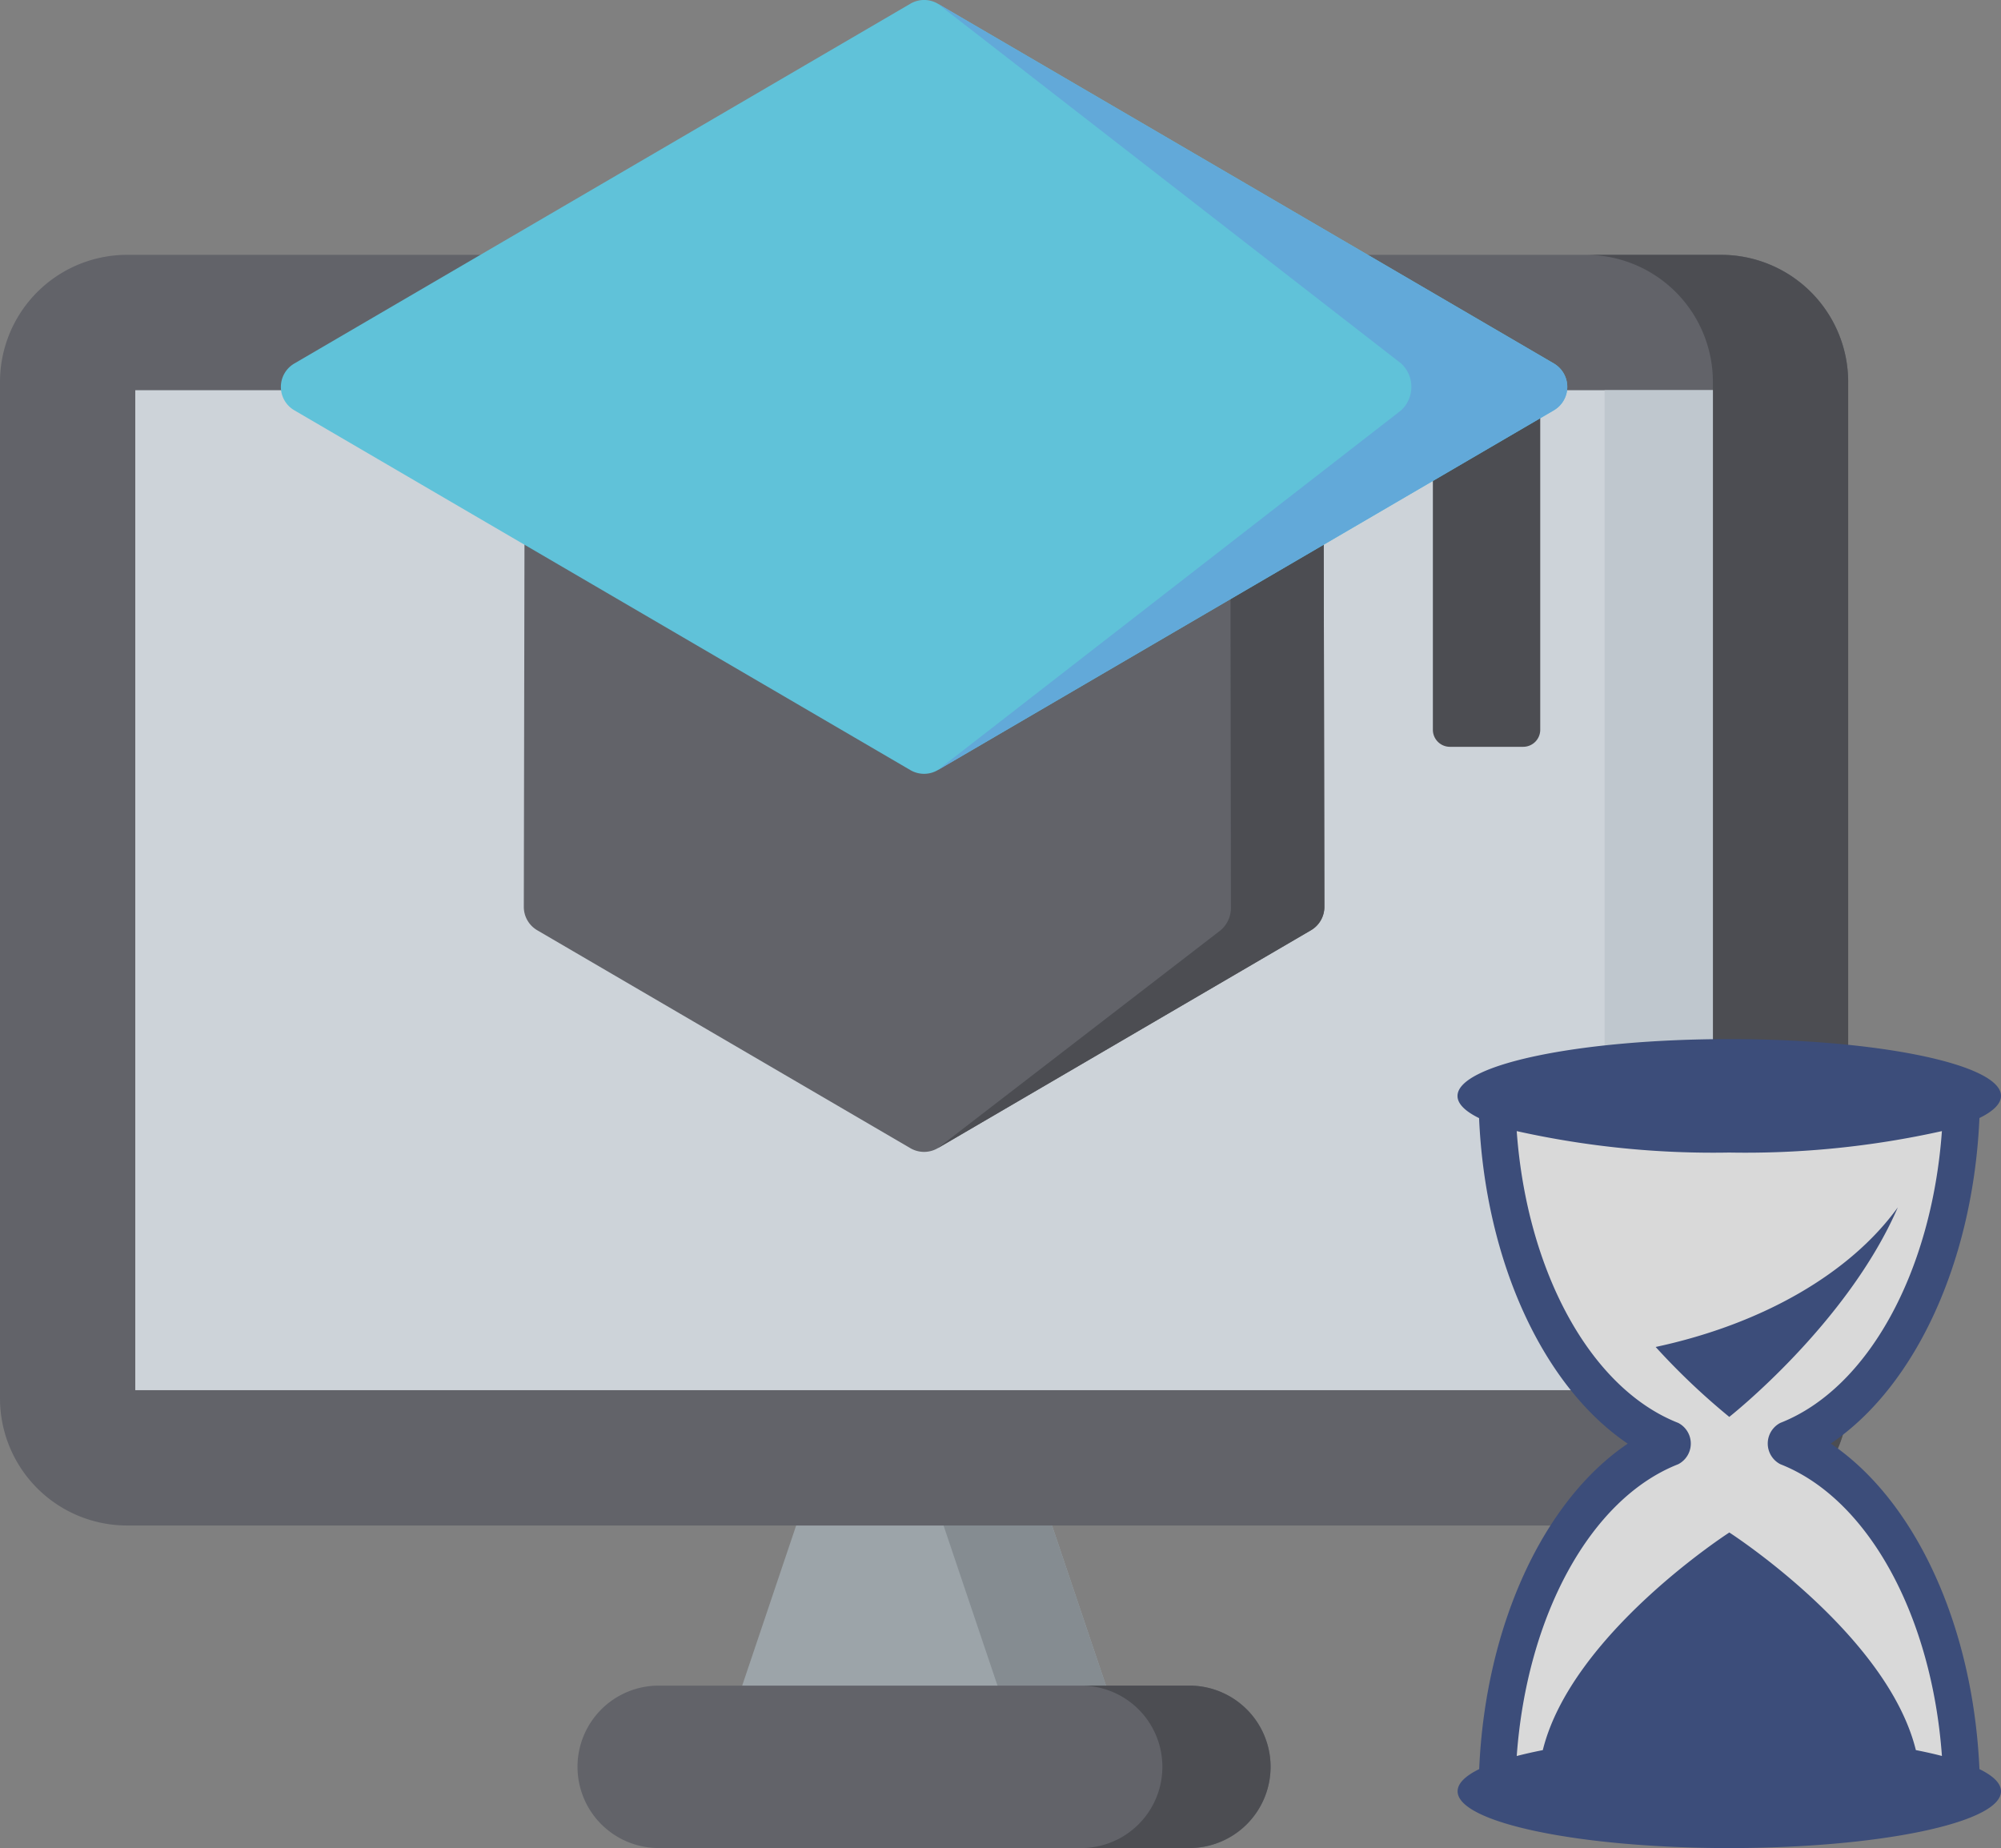 <svg xmlns="http://www.w3.org/2000/svg" width="95.185" height="87.915" viewBox="0 0 95.185 87.915">
  <rect x="0" y="0" width="95.185" height="87.915" fill="#808080" stroke="none"/>
  <g id="Group_4166" data-name="Group 4166" opacity="0.7">
    <g id="computer">
      <g id="Group_4154" data-name="Group 4154" transform="translate(0 12.123)">
        <path id="Path_2435" data-name="Path 2435" d="M221.286,419.871a1.288,1.288,0,0,1-1.046.537H204.787a1.29,1.29,0,0,1-1.221-1.7L207,408.517a1.289,1.289,0,0,1,1.221-.877h8.585a1.289,1.289,0,0,1,1.221.877l3.434,10.191A1.288,1.288,0,0,1,221.286,419.871Z" transform="translate(-168.556 -349.767)" fill="#a8b3ba"/>
        <path id="Path_2436" data-name="Path 2436" d="M260.59,419.871a1.288,1.288,0,0,1-1.046.537h-5.16a1.29,1.29,0,0,0,1.221-1.7l-3.434-10.191a1.289,1.289,0,0,0-1.221-.877h5.16a1.29,1.29,0,0,1,1.221.877l3.434,10.191A1.288,1.288,0,0,1,260.59,419.871Z" transform="translate(-207.86 -349.767)" fill="#879299"/>
        <path id="Path_2437" data-name="Path 2437" d="M87.915,76.642v48.365a6.047,6.047,0,0,1-6.041,6.041H6.041A6.047,6.047,0,0,1,0,125.008V76.642A6.049,6.049,0,0,1,6.041,70.6H81.874a6.049,6.049,0,0,1,6.041,6.042Z" transform="translate(0 -70.6)" fill="#555760"/>
        <path id="Path_2438" data-name="Path 2438" d="M451.816,76.642v48.365a6.047,6.047,0,0,1-6.041,6.041H439.34a6.041,6.041,0,0,0,6.041-6.041V76.642A6.041,6.041,0,0,0,439.34,70.6h6.436a6.049,6.049,0,0,1,6.041,6.042Z" transform="translate(-363.901 -70.6)" fill="#36383f"/>
        <path id="Path_2439" data-name="Path 2439" d="M37.476,108.105h75.045v47.57H37.476Z" transform="translate(-31.041 -101.665)" fill="#eef6ff"/>
        <path id="Path_2440" data-name="Path 2440" d="M444.524,108.105h5.151v47.57h-5.151Z" transform="translate(-368.195 -101.665)" fill="#dae6ef"/>
        <path id="Path_2441" data-name="Path 2441" d="M192.975,470.858a3.865,3.865,0,0,1-3.86,3.869H163.87a3.863,3.863,0,0,1,0-7.727h25.245A3.863,3.863,0,0,1,192.975,470.858Z" transform="translate(-132.535 -398.935)" fill="#555760"/>
        <path id="Path_2442" data-name="Path 2442" d="M308.521,470.858a3.865,3.865,0,0,1-3.86,3.869H299.51a3.863,3.863,0,0,0,0-7.727h5.151A3.863,3.863,0,0,1,308.521,470.858Z" transform="translate(-248.081 -398.935)" fill="#36383f"/>
      </g>
      <path id="Path_2443" data-name="Path 2443" d="M183.192,158.306a1.289,1.289,0,0,1-.639,1.114L164.8,169.788a1.29,1.29,0,0,1-1.3,0L145.749,159.42a1.289,1.289,0,0,1-.639-1.114l.033-17.98a1.287,1.287,0,0,1,1.288-1.286h35.441a1.287,1.287,0,0,1,1.288,1.286Z" transform="translate(-120.193 -115.166)" fill="#555760"/>
      <path id="Path_2444" data-name="Path 2444" d="M278.172,158.306a1.289,1.289,0,0,1-.639,1.114L259.78,169.788l13.457-10.368a1.4,1.4,0,0,0,.489-1.114l-.024-17.98a1.168,1.168,0,0,0-.987-1.286h4.136a1.287,1.287,0,0,1,1.288,1.286Z" transform="translate(-215.173 -115.166)" fill="#36383f"/>
      <path id="Path_2445" data-name="Path 2445" d="M396.949,110.173V123.5a.811.811,0,0,0,.811.811h3.485a.811.811,0,0,0,.811-.811V107.19Z" transform="translate(-328.789 -88.784)" fill="#36383f"/>
      <path id="Path_2446" data-name="Path 2446" d="M139,18.406a1.29,1.29,0,0,1-.639,1.113L109.056,36.636a1.29,1.29,0,0,1-1.3,0L78.449,19.518a1.288,1.288,0,0,1,0-2.225L107.758.175a1.29,1.29,0,0,1,1.3,0l29.309,17.118A1.29,1.29,0,0,1,139,18.406Z" transform="translate(-64.449 0)" fill="#52deff"/>
      <path id="Path_2447" data-name="Path 2447" d="M289.728,19.25a1.29,1.29,0,0,1-.639,1.113L259.78,37.481l22.047-17.118a1.521,1.521,0,0,0,0-2.225L259.78,1.02l29.309,17.118a1.29,1.29,0,0,1,.639,1.113Z" transform="translate(-215.173 -0.845)" fill="#55baff"/>
    </g>
    <g id="Group_4160" data-name="Group 4160" transform="translate(69.337 49.437)">
      <path id="Path_2450" data-name="Path 2450" d="M-1848.566-2472.328c.159,2.145-.477,2.86-.477,2.86l-.476,3.5-1.351,2.86-1.906,3.019-1.827,1.906-2.066,1.192,1.43.716s3.893,4.051,4.369,5.084,2.3,7.865,2.3,10.168-6.038,1.828-6.038,1.828h-12.791l-3.337-1.828s.318-10.883,7.23-15.252c.874-.4.953-.716.953-.716s-6.514-1.748-8.183-15.333c1.589-1.827,7.23-1.589,7.23-1.589l7.785.795S-1848.725-2474.472-1848.566-2472.328Z" transform="translate(1872.493 2476.109)" fill="#fff" stroke="#707070" stroke-width="0.5"/>
      <g id="tool" transform="translate(0 0)">
        <path id="Path_2431" data-name="Path 2431" d="M30.927,34.723c-.3-6.826-3.051-12.771-7.072-15.487,4.023-2.715,6.775-8.661,7.072-15.486.661-.325,1.026-.679,1.026-1.055,0-1.489-5.785-2.7-12.924-2.7S6.1,1.207,6.1,2.7c0,.374.366.73,1.026,1.054.3,6.824,3.051,12.771,7.072,15.487C10.181,21.951,7.428,27.9,7.131,34.723c-.66.324-1.026.679-1.026,1.056,0,1.488,5.786,2.7,12.924,2.7s12.924-1.207,12.924-2.7C31.953,35.4,31.588,35.046,30.927,34.723ZM16.6,20.218a1.106,1.106,0,0,0,0-1.964C12.418,16.612,9.4,11.04,8.916,4.372a42.974,42.974,0,0,0,10.113,1.02,42.974,42.974,0,0,0,10.113-1.02c-.48,6.668-3.5,12.24-7.687,13.881a1.106,1.106,0,0,0,0,1.964c4.186,1.642,7.207,7.214,7.688,13.881-.38-.1-.8-.193-1.24-.28C26.54,28.3,19.03,23.467,19.03,23.467S11.521,28.3,10.157,33.82c-.444.087-.859.181-1.24.28C9.4,27.431,12.418,21.86,16.6,20.218Zm2.426-2.252a32.985,32.985,0,0,1-3.5-3.325C20.633,13.546,24.79,11.123,27.045,8,24.639,13.552,19.029,17.966,19.029,17.966Z" transform="translate(-6.105)" fill="#1f3777"/>
      </g>
    </g>
  </g>
</svg>
